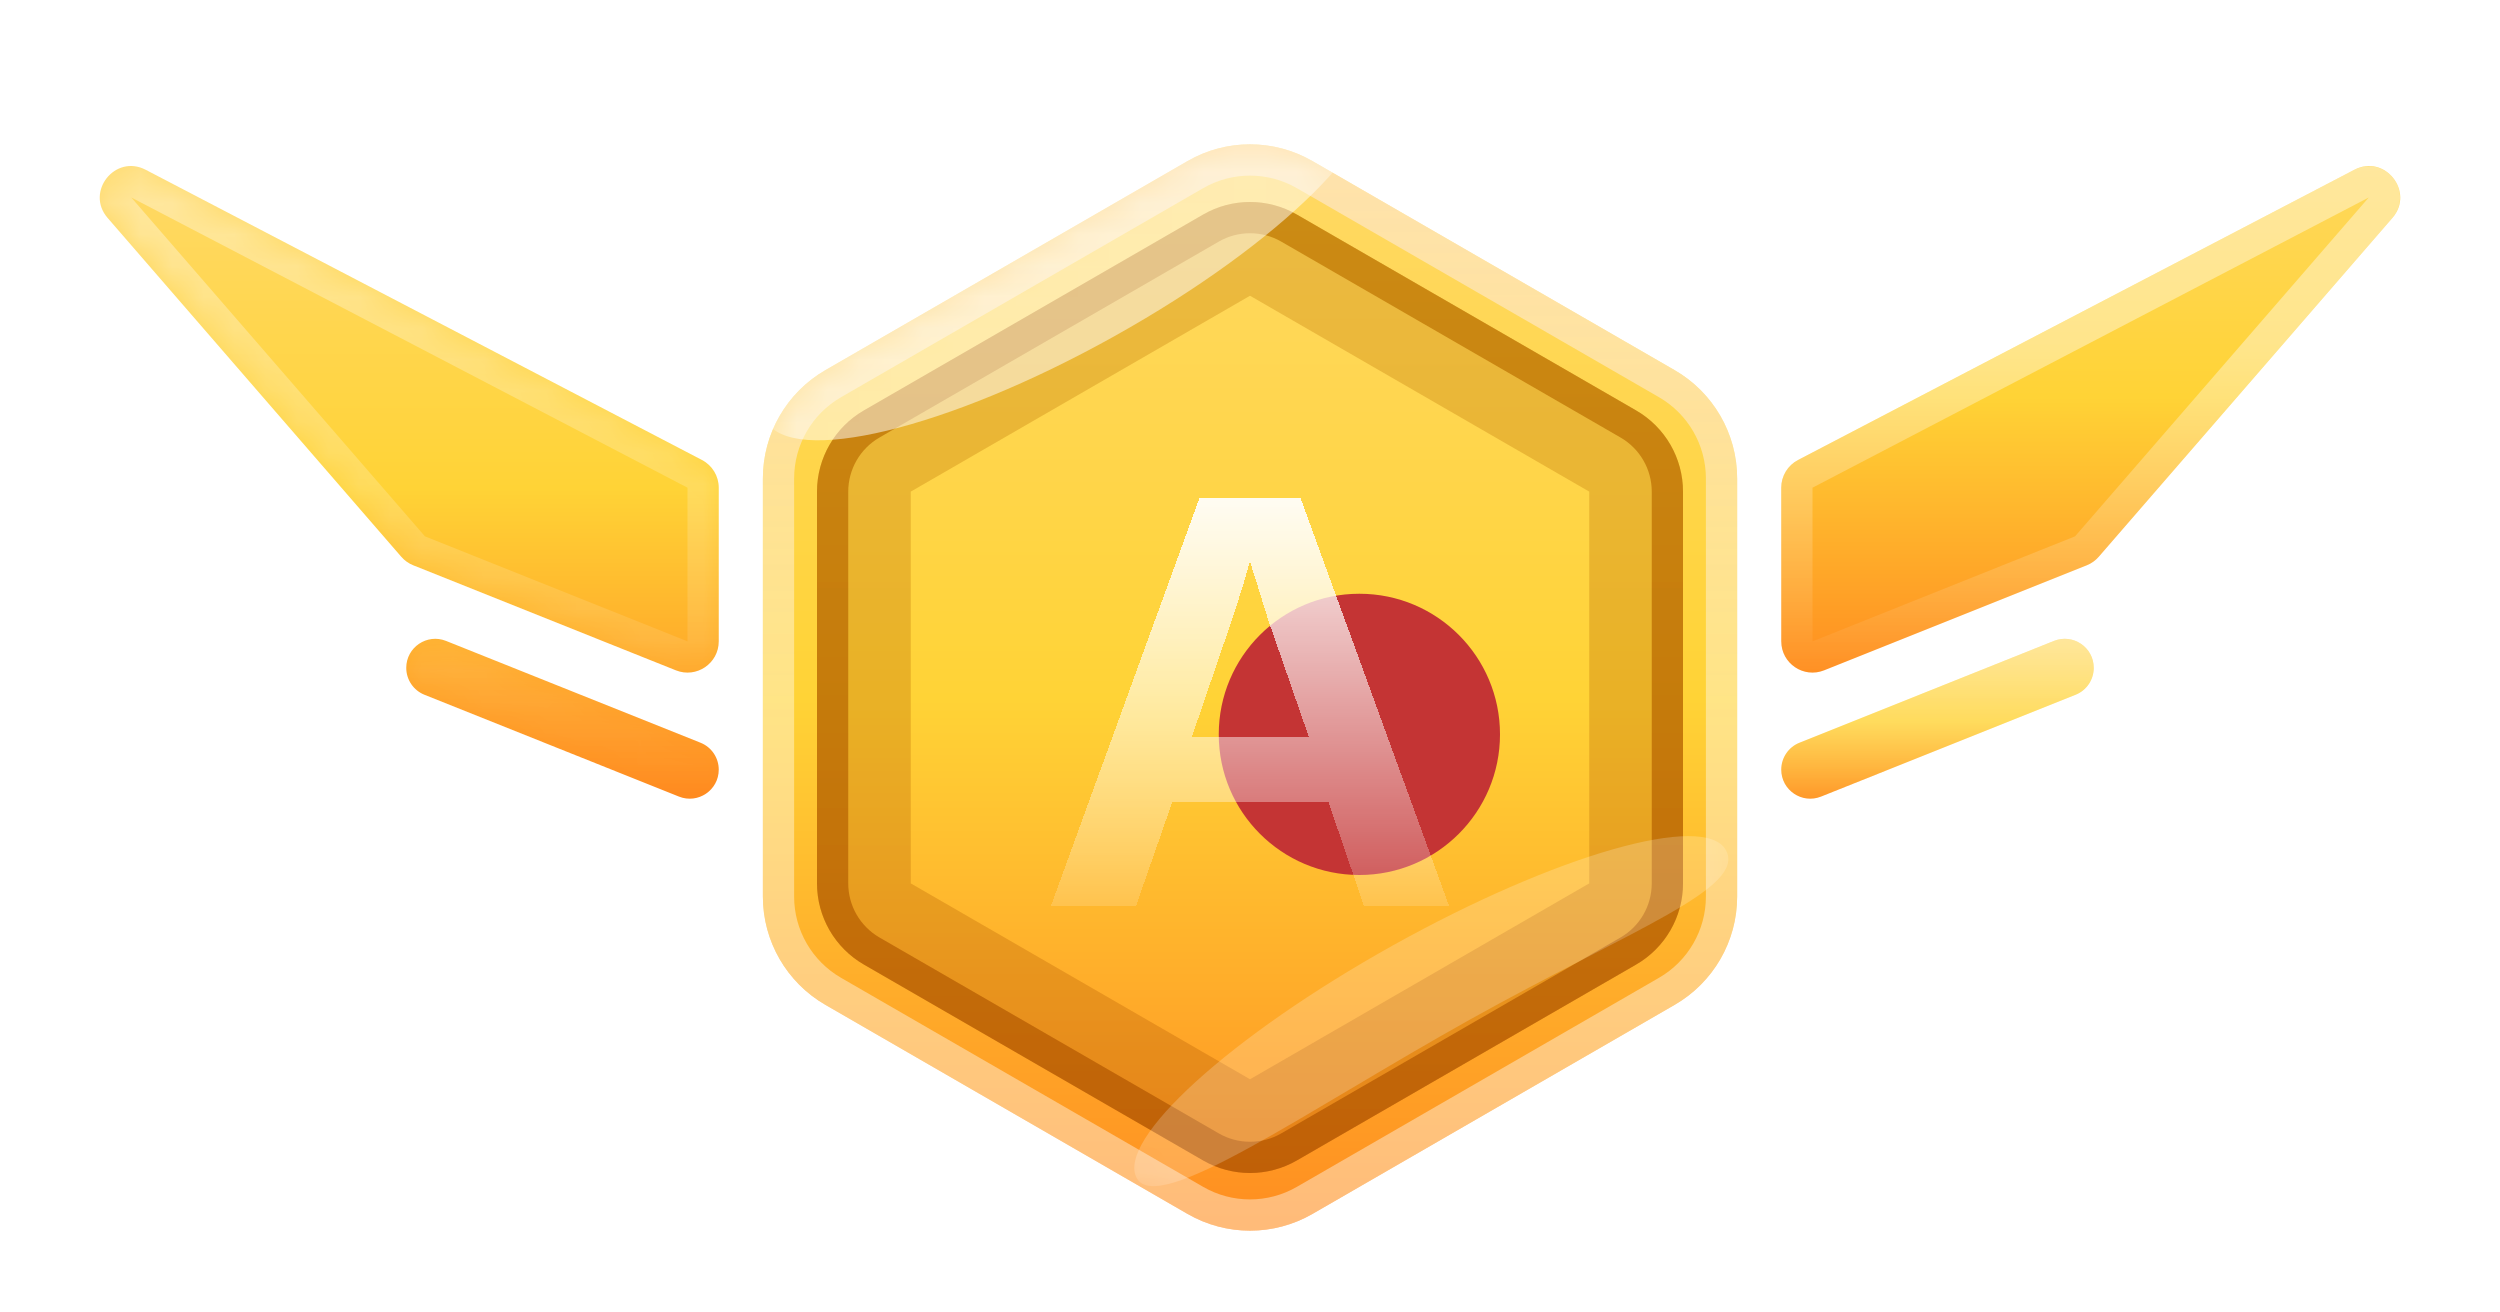 <svg width="80" height="42" viewBox="0 0 80 42" fill="none" xmlns="http://www.w3.org/2000/svg">
<path d="M38 5.155C39.238 4.44 40.762 4.44 42 5.155L53.589 11.845C54.826 12.56 55.589 13.88 55.589 15.309V28.691C55.589 30.12 54.826 31.44 53.589 32.155L42 38.845C40.762 39.56 39.238 39.56 38 38.845L26.412 32.155C25.174 31.44 24.412 30.12 24.412 28.691V15.309C24.412 13.88 25.174 12.56 26.412 11.845L38 5.155Z" fill="url(#paint0_linear_2962_4129)"/>
<path d="M41.75 5.588L53.339 12.278C54.421 12.903 55.089 14.059 55.089 15.309V28.691C55.089 29.941 54.421 31.096 53.339 31.722L41.75 38.412C40.667 39.038 39.333 39.038 38.25 38.412L26.662 31.722C25.579 31.096 24.912 29.941 24.912 28.691V15.309C24.912 14.059 25.579 12.903 26.662 12.278L38.25 5.588C39.333 4.963 40.667 4.963 41.75 5.588Z" stroke="white" stroke-opacity="0.4"/>
<path d="M41.75 5.588L53.339 12.278C54.421 12.903 55.089 14.059 55.089 15.309V28.691C55.089 29.941 54.421 31.096 53.339 31.722L41.75 38.412C40.667 39.038 39.333 39.038 38.25 38.412L26.662 31.722C25.579 31.096 24.912 29.941 24.912 28.691V15.309C24.912 14.059 25.579 12.903 26.662 12.278L38.25 5.588C39.333 4.963 40.667 4.963 41.75 5.588Z" stroke="url(#paint1_linear_2962_4129)" stroke-opacity="0.2"/>
<path opacity="0.3" d="M40.75 8.165L51.606 14.433C52.071 14.701 52.356 15.196 52.356 15.732V28.268C52.356 28.804 52.071 29.299 51.606 29.567L40.75 35.835C40.286 36.103 39.714 36.103 39.25 35.835L28.394 29.567C27.93 29.299 27.644 28.804 27.644 28.268V15.732C27.644 15.196 27.93 14.701 28.394 14.433L39.25 8.165C39.714 7.897 40.286 7.897 40.75 8.165Z" stroke="url(#paint2_linear_2962_4129)" stroke-width="3"/>
<path opacity="0.7" d="M41.25 7.299L52.106 13.567C52.88 14.014 53.356 14.839 53.356 15.732V28.268C53.356 29.161 52.88 29.986 52.106 30.433L41.25 36.701C40.477 37.148 39.523 37.148 38.75 36.701L27.894 30.433C27.12 29.986 26.644 29.161 26.644 28.268V15.732C26.644 14.839 27.12 14.014 27.894 13.567L38.75 7.299C39.523 6.852 40.477 6.852 41.25 7.299Z" stroke="url(#paint3_linear_2962_4129)"/>
<mask id="path-5-inside-1_2962_4129" fill="white">
<path fill-rule="evenodd" clip-rule="evenodd" d="M23 15.606C23 15.234 22.793 14.892 22.463 14.72L4.662 5.433C3.684 4.922 2.721 6.14 3.444 6.974L12.841 17.817C12.945 17.937 13.077 18.031 13.225 18.09L21.629 21.451C22.285 21.714 23 21.23 23 20.523V15.606ZM23 24.629C23 24.249 22.769 23.907 22.416 23.767L14.273 20.509C13.663 20.265 13 20.715 13 21.371V21.371C13 21.751 13.231 22.092 13.584 22.233L21.727 25.491C22.337 25.735 23 25.285 23 24.629V24.629Z"/>
</mask>
<path fill-rule="evenodd" clip-rule="evenodd" d="M23 15.606C23 15.234 22.793 14.892 22.463 14.72L4.662 5.433C3.684 4.922 2.721 6.14 3.444 6.974L12.841 17.817C12.945 17.937 13.077 18.031 13.225 18.09L21.629 21.451C22.285 21.714 23 21.23 23 20.523V15.606ZM23 24.629C23 24.249 22.769 23.907 22.416 23.767L14.273 20.509C13.663 20.265 13 20.715 13 21.371V21.371C13 21.751 13.231 22.092 13.584 22.233L21.727 25.491C22.337 25.735 23 25.285 23 24.629V24.629Z" fill="url(#paint4_linear_2962_4129)"/>
<path d="M21.727 25.491L21.355 26.419L21.727 25.491ZM13.584 22.233L13.212 23.162L13.584 22.233ZM22.416 23.767L22.788 22.838L22.416 23.767ZM14.273 20.509L13.902 21.438L14.273 20.509ZM21.629 21.451L21.257 22.38L21.629 21.451ZM12.841 17.817L12.085 18.471L12.841 17.817ZM13.225 18.09L13.597 17.162L13.225 18.09ZM22.463 14.72L22.925 13.833L22.463 14.72ZM4.2 6.319L22 15.606L22.925 13.833L5.125 4.546L4.2 6.319ZM13.597 17.162L4.2 6.319L2.689 7.629L12.085 18.471L13.597 17.162ZM22 20.523L13.597 17.162L12.854 19.019L21.257 22.38L22 20.523ZM22 15.606V20.523H24V15.606H22ZM13.902 21.438L22.045 24.695L22.788 22.838L14.645 19.581L13.902 21.438ZM22.098 24.562L13.955 21.305L13.212 23.162L21.355 26.419L22.098 24.562ZM21.355 26.419C22.622 26.926 24 25.993 24 24.629H22C22 24.621 22.003 24.608 22.01 24.593C22.017 24.581 22.025 24.574 22.031 24.569C22.038 24.565 22.048 24.56 22.062 24.559C22.078 24.557 22.091 24.559 22.098 24.562L21.355 26.419ZM12 21.371C12 22.16 12.48 22.869 13.212 23.162L13.955 21.305C13.982 21.316 14 21.342 14 21.371H12ZM22.045 24.695C22.018 24.684 22 24.658 22 24.629H24C24 23.84 23.52 23.131 22.788 22.838L22.045 24.695ZM14.645 19.581C13.378 19.074 12 20.007 12 21.371H14C14 21.378 13.998 21.392 13.99 21.406C13.983 21.419 13.975 21.426 13.969 21.431C13.962 21.435 13.952 21.44 13.938 21.441C13.922 21.443 13.909 21.44 13.902 21.438L14.645 19.581ZM21.257 22.38C22.571 22.905 24 21.938 24 20.523H22L21.257 22.38ZM12.085 18.471C12.294 18.712 12.558 18.9 12.854 19.019L13.597 17.162L12.085 18.471ZM22 15.606H24C24 14.861 23.586 14.178 22.925 13.833L22 15.606ZM5.125 4.546C3.168 3.525 1.243 5.961 2.689 7.629L4.2 6.319C4.193 6.311 4.189 6.305 4.188 6.303C4.187 6.301 4.187 6.302 4.188 6.304C4.189 6.307 4.19 6.311 4.191 6.315C4.192 6.319 4.192 6.323 4.192 6.327C4.192 6.334 4.191 6.336 4.191 6.333C4.192 6.331 4.195 6.325 4.2 6.319C4.205 6.313 4.209 6.309 4.212 6.308C4.214 6.306 4.212 6.308 4.206 6.31C4.202 6.31 4.198 6.311 4.194 6.311C4.19 6.312 4.186 6.311 4.183 6.311C4.18 6.311 4.18 6.31 4.182 6.311C4.184 6.312 4.19 6.314 4.2 6.319L5.125 4.546Z" fill="url(#paint5_linear_2962_4129)" fill-opacity="0.4" mask="url(#path-5-inside-1_2962_4129)"/>
<path d="M76.556 6.974C77.279 6.14 76.316 4.922 75.338 5.433L57.537 14.72C57.207 14.892 57 15.234 57 15.606V20.523C57 21.23 57.715 21.714 58.371 21.451L66.775 18.09C66.923 18.031 67.055 17.937 67.159 17.817L76.556 6.974Z" fill="url(#paint6_linear_2962_4129)"/>
<path d="M75.569 5.876L57.769 15.163C57.604 15.249 57.5 15.42 57.5 15.606V20.523C57.5 20.877 57.857 21.119 58.186 20.987L66.589 17.626C66.663 17.596 66.729 17.549 66.781 17.489L76.178 6.647C76.539 6.23 76.058 5.621 75.569 5.876Z" stroke="url(#paint7_linear_2962_4129)" stroke-opacity="0.4"/>
<path d="M67 21.371C67 20.715 66.337 20.265 65.727 20.509L57.584 23.767C57.231 23.907 57 24.249 57 24.629V24.629C57 25.285 57.663 25.735 58.273 25.491L66.416 22.233C66.769 22.093 67 21.751 67 21.371V21.371Z" fill="url(#paint8_linear_2962_4129)"/>
<path d="M65.912 20.974L57.769 24.231C57.607 24.296 57.5 24.453 57.5 24.629C57.5 24.932 57.806 25.139 58.088 25.026L66.231 21.769C66.393 21.704 66.5 21.547 66.5 21.371C66.5 21.068 66.194 20.861 65.912 20.974Z" stroke="url(#paint9_linear_2962_4129)" stroke-opacity="0.4"/>
<g filter="url(#filter0_f_2962_4129)">
<circle cx="43.5" cy="23.5" r="4.5" fill="#C43434"/>
</g>
<g filter="url(#filter1_d_2962_4129)">
<path d="M43.651 28L42.507 24.658H37.516L36.349 28H33.625L38.386 14.929H41.614L46.375 28H43.651ZM39.989 16.943L39.943 17.149C39.882 17.378 39.806 17.638 39.714 17.928C39.638 18.202 39.111 19.759 38.134 22.598H41.889L40.584 18.843L40.195 17.584L39.989 16.943Z" fill="url(#paint10_linear_2962_4129)" shape-rendering="crispEdges"/>
</g>
<mask id="mask0_2962_4129" style="mask-type:alpha" maskUnits="userSpaceOnUse" x="24" y="4" width="32" height="36">
<path d="M38 5.155C39.238 4.44 40.762 4.44 42 5.155L53.589 11.845C54.826 12.56 55.589 13.88 55.589 15.309V28.691C55.589 30.12 54.826 31.44 53.589 32.155L42 38.845C40.762 39.56 39.238 39.56 38 38.845L26.412 32.155C25.174 31.44 24.412 30.12 24.412 28.691V15.309C24.412 13.88 25.174 12.56 26.412 11.845L38 5.155Z" fill="url(#paint11_linear_2962_4129)"/>
<path d="M41.75 5.588L53.339 12.278C54.421 12.903 55.089 14.059 55.089 15.309V28.691C55.089 29.941 54.421 31.096 53.339 31.722L41.75 38.412C40.667 39.038 39.333 39.038 38.25 38.412L26.662 31.722C25.579 31.096 24.912 29.941 24.912 28.691V15.309C24.912 14.059 25.579 12.903 26.662 12.278L38.25 5.588C39.333 4.963 40.667 4.963 41.75 5.588Z" stroke="white" stroke-opacity="0.4"/>
</mask>
<g mask="url(#mask0_2962_4129)">
<g style="mix-blend-mode:lighten" opacity="0.5" filter="url(#filter2_f_2962_4129)">
<ellipse cx="34.144" cy="8.078" rx="11.041" ry="3.08" transform="rotate(-29.129 34.144 8.078)" fill="white"/>
</g>
<g style="mix-blend-mode:lighten" opacity="0.2" filter="url(#filter3_f_2962_4129)">
<path d="M55.226 27.2C55.903 28.415 52.247 29.724 47.042 32.624C41.838 35.524 37.055 38.918 36.378 37.703C35.701 36.488 39.372 33.152 44.576 30.251C49.781 27.351 54.549 25.985 55.226 27.2Z" fill="white"/>
</g>
</g>
<defs>
<filter id="filter0_f_2962_4129" x="29" y="9" width="29" height="29" filterUnits="userSpaceOnUse" color-interpolation-filters="sRGB">
<feFlood flood-opacity="0" result="BackgroundImageFix"/>
<feBlend mode="normal" in="SourceGraphic" in2="BackgroundImageFix" result="shape"/>
<feGaussianBlur stdDeviation="5" result="effect1_foregroundBlur_2962_4129"/>
</filter>
<filter id="filter1_d_2962_4129" x="31.625" y="13.929" width="16.751" height="17.071" filterUnits="userSpaceOnUse" color-interpolation-filters="sRGB">
<feFlood flood-opacity="0" result="BackgroundImageFix"/>
<feColorMatrix in="SourceAlpha" type="matrix" values="0 0 0 0 0 0 0 0 0 0 0 0 0 0 0 0 0 0 127 0" result="hardAlpha"/>
<feOffset dy="1"/>
<feGaussianBlur stdDeviation="1"/>
<feComposite in2="hardAlpha" operator="out"/>
<feColorMatrix type="matrix" values="0 0 0 0 0.608 0 0 0 0 0.25 0 0 0 0 0.096 0 0 0 0.3 0"/>
<feBlend mode="normal" in2="BackgroundImageFix" result="effect1_dropShadow_2962_4129"/>
<feBlend mode="normal" in="SourceGraphic" in2="effect1_dropShadow_2962_4129" result="shape"/>
</filter>
<filter id="filter2_f_2962_4129" x="21.382" y="-0.934" width="25.524" height="18.023" filterUnits="userSpaceOnUse" color-interpolation-filters="sRGB">
<feFlood flood-opacity="0" result="BackgroundImageFix"/>
<feBlend mode="normal" in="SourceGraphic" in2="BackgroundImageFix" result="shape"/>
<feGaussianBlur stdDeviation="1.5" result="effect1_foregroundBlur_2962_4129"/>
</filter>
<filter id="filter3_f_2962_4129" x="32.298" y="22.756" width="27.009" height="19.2" filterUnits="userSpaceOnUse" color-interpolation-filters="sRGB">
<feFlood flood-opacity="0" result="BackgroundImageFix"/>
<feBlend mode="normal" in="SourceGraphic" in2="BackgroundImageFix" result="shape"/>
<feGaussianBlur stdDeviation="2" result="effect1_foregroundBlur_2962_4129"/>
</filter>
<linearGradient id="paint0_linear_2962_4129" x1="40" y1="4" x2="40" y2="40" gradientUnits="userSpaceOnUse">
<stop stop-color="#FFD967"/>
<stop offset="0.51" stop-color="#FFD336"/>
<stop offset="1" stop-color="#FF8A1F"/>
</linearGradient>
<linearGradient id="paint1_linear_2962_4129" x1="40" y1="4" x2="40" y2="40" gradientUnits="userSpaceOnUse">
<stop stop-color="#F9B5FF" stop-opacity="0.56"/>
<stop offset="0.536" stop-color="#F689FF" stop-opacity="0"/>
</linearGradient>
<linearGradient id="paint2_linear_2962_4129" x1="40" y1="6" x2="40" y2="38" gradientUnits="userSpaceOnUse">
<stop stop-color="#BF7800"/>
<stop offset="1" stop-color="#B05200"/>
</linearGradient>
<linearGradient id="paint3_linear_2962_4129" x1="40" y1="6" x2="40" y2="38" gradientUnits="userSpaceOnUse">
<stop stop-color="#BF7800"/>
<stop offset="1" stop-color="#B05200"/>
</linearGradient>
<linearGradient id="paint4_linear_2962_4129" x1="13.096" y1="5.312" x2="13.096" y2="25.558" gradientUnits="userSpaceOnUse">
<stop stop-color="#FFD967"/>
<stop offset="0.51" stop-color="#FFD336"/>
<stop offset="1" stop-color="#FF8A1F"/>
</linearGradient>
<linearGradient id="paint5_linear_2962_4129" x1="13.096" y1="5.312" x2="13.096" y2="25.558" gradientUnits="userSpaceOnUse">
<stop stop-color="white"/>
<stop offset="1" stop-color="white" stop-opacity="0"/>
</linearGradient>
<linearGradient id="paint6_linear_2962_4129" x1="68.5" y1="3" x2="68.5" y2="22" gradientUnits="userSpaceOnUse">
<stop stop-color="#FFD967"/>
<stop offset="0.51" stop-color="#FFD336"/>
<stop offset="1" stop-color="#FF8A1F"/>
</linearGradient>
<linearGradient id="paint7_linear_2962_4129" x1="62" y1="11" x2="62" y2="22" gradientUnits="userSpaceOnUse">
<stop stop-color="white"/>
<stop offset="1" stop-color="white" stop-opacity="0"/>
</linearGradient>
<linearGradient id="paint8_linear_2962_4129" x1="62" y1="20" x2="62" y2="26" gradientUnits="userSpaceOnUse">
<stop stop-color="#FFD967"/>
<stop offset="0.51" stop-color="#FFD336"/>
<stop offset="1" stop-color="#FF8A1F"/>
</linearGradient>
<linearGradient id="paint9_linear_2962_4129" x1="62" y1="20" x2="62" y2="26" gradientUnits="userSpaceOnUse">
<stop stop-color="white"/>
<stop offset="1" stop-color="white" stop-opacity="0"/>
</linearGradient>
<linearGradient id="paint10_linear_2962_4129" x1="40" y1="13.8" x2="40" y2="30.6" gradientUnits="userSpaceOnUse">
<stop stop-color="white"/>
<stop offset="1" stop-color="white" stop-opacity="0"/>
<stop offset="1" stop-color="#FFE2C8"/>
</linearGradient>
<linearGradient id="paint11_linear_2962_4129" x1="40" y1="4" x2="40" y2="40" gradientUnits="userSpaceOnUse">
<stop stop-color="#FFD967"/>
<stop offset="0.51" stop-color="#FFD336"/>
<stop offset="1" stop-color="#FF8A1F"/>
</linearGradient>
</defs>
</svg>

